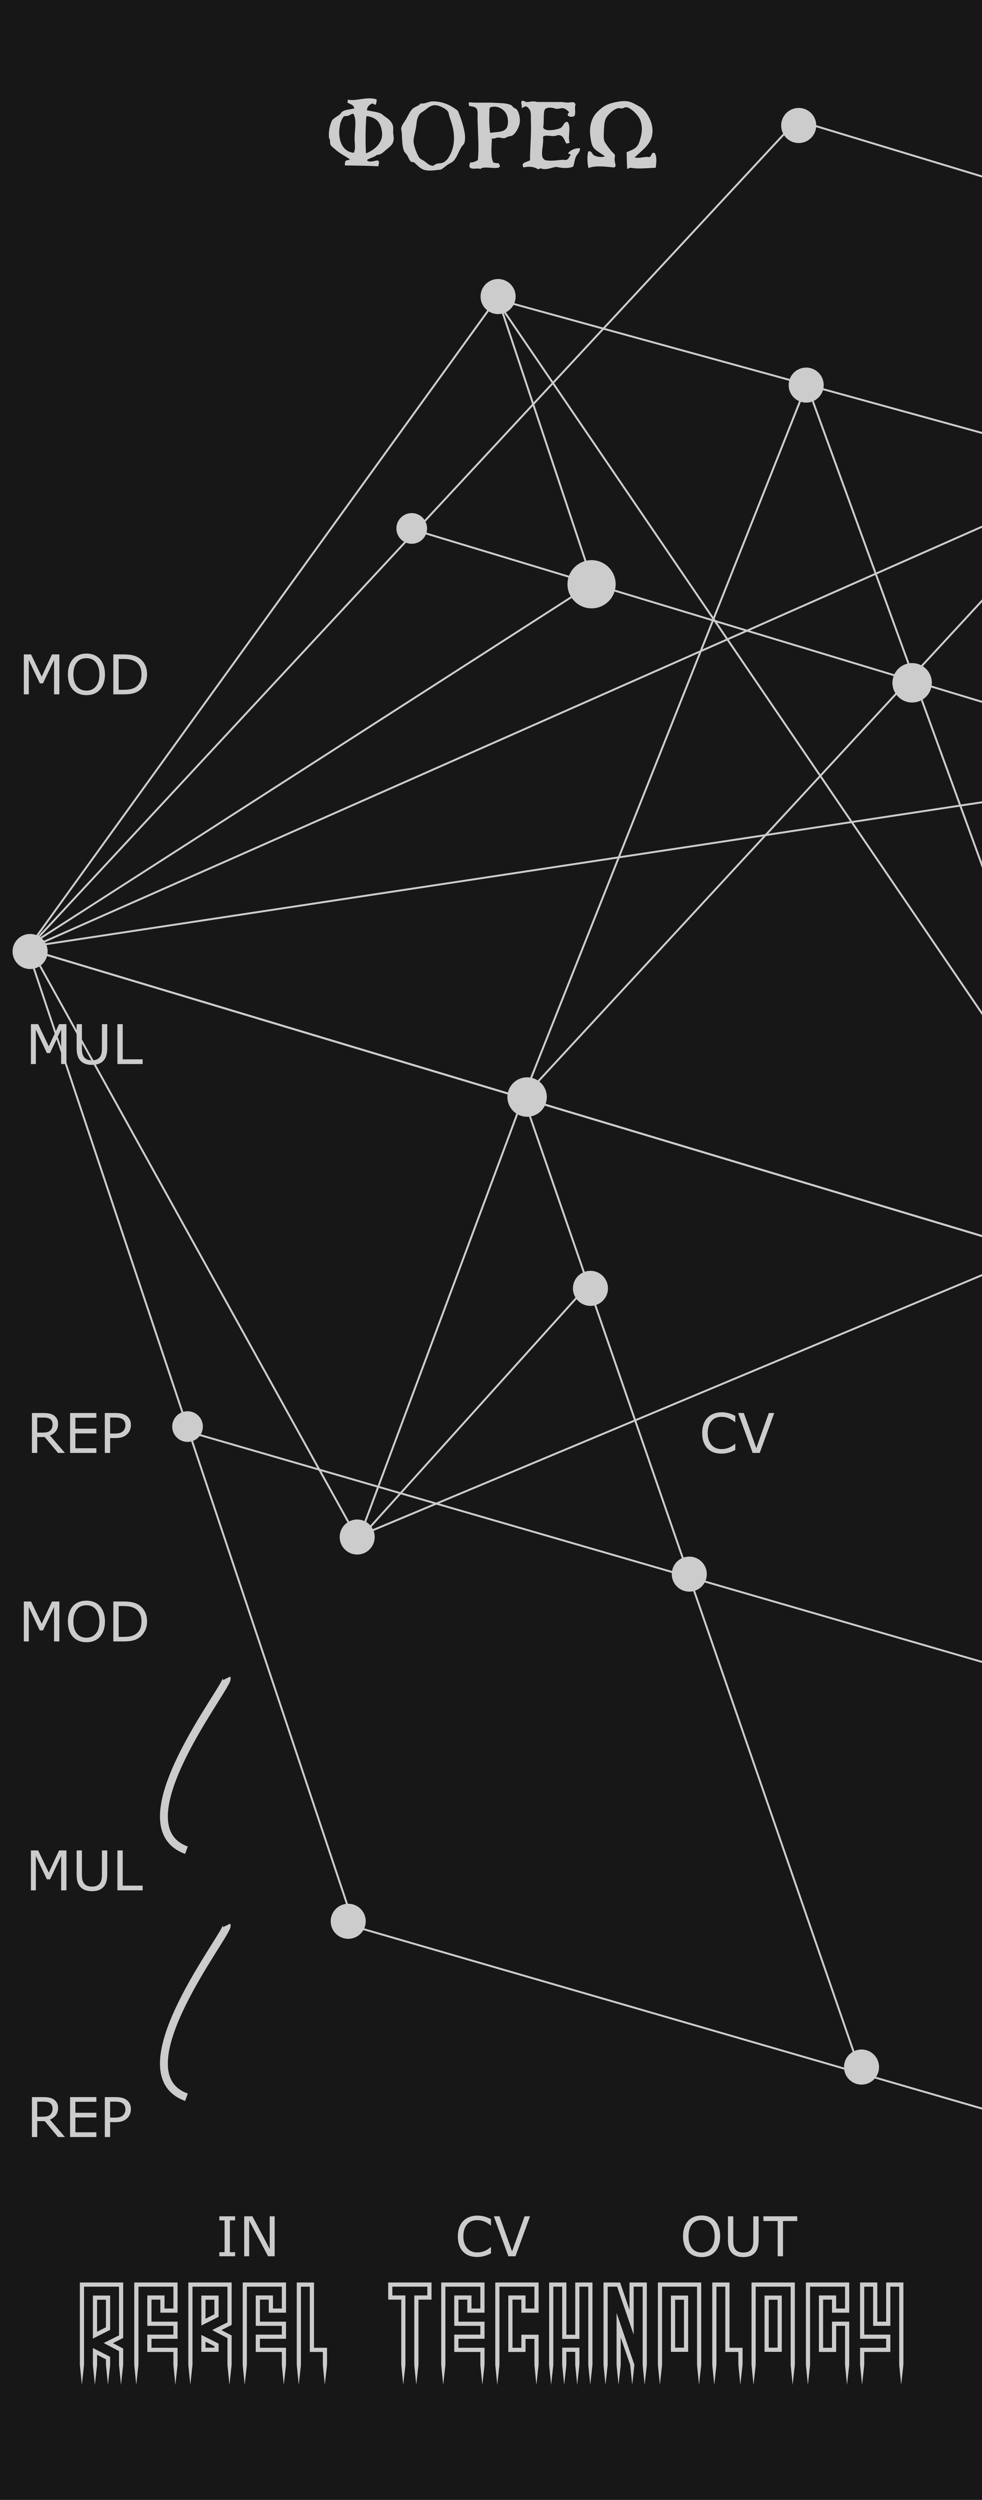 <?xml version="1.0" encoding="UTF-8" standalone="no"?>
<!-- Created with Inkscape (http://www.inkscape.org/) -->

<svg
   width="50.5mm"
   height="128.5mm"
   viewBox="0 0 50.5 128.5"
   version="1.1"
   id="svg2224"
   inkscape:version="1.1.1 (c3084ef, 2021-09-22)"
   sodipodi:docname="Phoreo_drk.svg"
   xmlns:inkscape="http://www.inkscape.org/namespaces/inkscape"
   xmlns:sodipodi="http://sodipodi.sourceforge.net/DTD/sodipodi-0.dtd"
   xmlns="http://www.w3.org/2000/svg"
   xmlns:svg="http://www.w3.org/2000/svg">
  <sodipodi:namedview
     id="namedview2226"
     pagecolor="#ffffff"
     bordercolor="#666666"
     borderopacity="1.0"
     inkscape:pageshadow="2"
     inkscape:pageopacity="0.0"
     inkscape:pagecheckerboard="0"
     inkscape:document-units="mm"
     showgrid="false"
     inkscape:zoom="1.5288197"
     inkscape:cx="140.63137"
     inkscape:cy="255.42581"
     inkscape:window-width="1312"
     inkscape:window-height="1081"
     inkscape:window-x="2678"
     inkscape:window-y="152"
     inkscape:window-maximized="0"
     inkscape:current-layer="layer1"
     showguides="false" />
  <defs
     id="defs2221" />
  <g
     inkscape:label="background"
     inkscape:groupmode="layer"
     id="layer1">
    <g
       id="g8-6"
       style="display:inline;fill:none;stroke:none;stroke-width:0.05">
      <rect
         id="rect10"
         height="128.5"
         width="50.5"
         y="0"
         x="0"
         style="fill:#ffffff;fill-opacity:1;stroke:none" />
      <g
         id="g22"
         transform="translate(12.55,26.15)"
         style="stroke:none">
        <g
           id="g24"
           style="stroke:none">
          <path
             id="path26"
             d="M -4.204,7.581 C -6.835,6.111 -8.612,3.301 -8.612,0.071 c 0,-4.75 3.863,-8.61 8.628,-8.61 4.764,0 8.628,3.86 8.628,8.61 0,3.23 -1.78,6.04 -4.415,7.52"
             style="fill:none;stroke:none;stroke-width:0.212"
             inkscape:connector-curvature="0" />
          <path
             id="path28"
             d="m -2.44,-9.049 0.216,0.81"
             style="fill:none;stroke:none;stroke-width:0.212"
             inkscape:connector-curvature="0" />
          <path
             id="path30"
             d="m -5.113,-8.779 0.808,1.4"
             style="fill:none;stroke:none;stroke-width:0.283"
             inkscape:connector-curvature="0" />
          <path
             id="path32"
             d="m -6.68,-6.599 0.589,0.59"
             style="fill:none;stroke:none;stroke-width:0.212"
             inkscape:connector-curvature="0" />
          <path
             id="path34"
             d="m -8.847,-5.029 1.385,0.8"
             style="fill:none;stroke:none;stroke-width:0.283"
             inkscape:connector-curvature="0" />
          <path
             id="path36"
             d="m -9.127,-2.369 0.804,0.22"
             style="fill:none;stroke:none;stroke-width:0.212"
             inkscape:connector-curvature="0" />
          <path
             id="path38"
             d="m -10.222,0.081 h 1.606"
             style="fill:none;stroke:none;stroke-width:0.283"
             inkscape:connector-curvature="0" />
          <path
             id="path40"
             d="M -9.124,2.521 -8.32,2.301"
             style="fill:none;stroke:none;stroke-width:0.212"
             inkscape:connector-curvature="0" />
          <path
             id="path42"
             d="M -8.849,5.181 -7.457,4.381"
             style="fill:none;stroke:none;stroke-width:0.283"
             inkscape:connector-curvature="0" />
          <path
             id="path44"
             d="m -6.674,6.751 0.588,-0.59"
             style="fill:none;stroke:none;stroke-width:0.212"
             inkscape:connector-curvature="0" />
          <path
             id="path46"
             d="m -5.074,8.871 0.776,-1.34"
             style="fill:none;stroke:none;stroke-width:0.283"
             inkscape:connector-curvature="0" />
          <path
             id="path48"
             d="M 5.114,8.881 4.33,7.521"
             style="fill:none;stroke:none;stroke-width:0.283"
             inkscape:connector-curvature="0" />
          <path
             id="path50"
             d="m 6.705,6.741 -0.589,-0.58"
             style="fill:none;stroke:none;stroke-width:0.212"
             inkscape:connector-curvature="0" />
          <path
             id="path52"
             d="m 8.846,5.161 -1.36,-0.79"
             style="fill:none;stroke:none;stroke-width:0.283"
             inkscape:connector-curvature="0" />
          <path
             id="path54"
             d="M 9.151,2.511 8.347,2.291"
             style="fill:none;stroke:none;stroke-width:0.212"
             inkscape:connector-curvature="0" />
          <path
             id="path56"
             d="M 10.196,0.071 H 8.64"
             style="fill:none;stroke:none;stroke-width:0.283"
             inkscape:connector-curvature="0" />
          <path
             id="path58"
             d="M 9.149,-2.379 8.345,-2.159"
             style="fill:none;stroke:none;stroke-width:0.212"
             inkscape:connector-curvature="0" />
          <path
             id="path60"
             d="M 8.837,-5.019 7.483,-4.239"
             style="fill:none;stroke:none;stroke-width:0.283"
             inkscape:connector-curvature="0" />
          <path
             id="path62"
             d="m 6.699,-6.609 -0.588,0.59"
             style="fill:none;stroke:none;stroke-width:0.212"
             inkscape:connector-curvature="0" />
          <path
             id="path64"
             d="m 5.132,-8.779 -0.809,1.39"
             style="fill:none;stroke:none;stroke-width:0.283"
             inkscape:connector-curvature="0" />
          <path
             id="path66"
             d="m 2.457,-9.049 -0.215,0.8"
             style="fill:none;stroke:none;stroke-width:0.212"
             inkscape:connector-curvature="0" />
          <path
             id="path68"
             d="m 0.008,-10.129 v 1.59"
             style="fill:none;stroke:none;stroke-width:0.283"
             inkscape:connector-curvature="0" />
        </g>
      </g>
      <g
         id="g72"
         transform="translate(37.95,26.15)"
         style="stroke:none">
        <g
           id="g74"
           style="stroke:none">
          <path
             id="path76"
             d="M -4.204,7.581 C -6.835,6.111 -8.612,3.301 -8.612,0.071 c 0,-4.75 3.863,-8.61 8.628,-8.61 4.764,0 8.628,3.86 8.628,8.61 0,3.23 -1.78,6.04 -4.415,7.52"
             style="fill:none;stroke:none;stroke-width:0.212"
             inkscape:connector-curvature="0" />
          <path
             id="path78"
             d="m -2.44,-9.049 0.216,0.81"
             style="fill:none;stroke:none;stroke-width:0.212"
             inkscape:connector-curvature="0" />
          <path
             id="path80"
             d="m -5.113,-8.779 0.808,1.4"
             style="fill:none;stroke:none;stroke-width:0.283"
             inkscape:connector-curvature="0" />
          <path
             id="path82"
             d="m -6.68,-6.599 0.589,0.59"
             style="fill:none;stroke:none;stroke-width:0.212"
             inkscape:connector-curvature="0" />
          <path
             id="path84"
             d="m -8.847,-5.029 1.385,0.8"
             style="fill:none;stroke:none;stroke-width:0.283"
             inkscape:connector-curvature="0" />
          <path
             id="path86"
             d="m -9.127,-2.369 0.804,0.22"
             style="fill:none;stroke:none;stroke-width:0.212"
             inkscape:connector-curvature="0" />
          <path
             id="path88"
             d="m -10.222,0.081 h 1.606"
             style="fill:none;stroke:none;stroke-width:0.283"
             inkscape:connector-curvature="0" />
          <path
             id="path90"
             d="M -9.124,2.521 -8.32,2.301"
             style="fill:none;stroke:none;stroke-width:0.212"
             inkscape:connector-curvature="0" />
          <path
             id="path92"
             d="M -8.849,5.181 -7.457,4.381"
             style="fill:none;stroke:none;stroke-width:0.283"
             inkscape:connector-curvature="0" />
          <path
             id="path94"
             d="m -6.674,6.751 0.588,-0.59"
             style="fill:none;stroke:none;stroke-width:0.212"
             inkscape:connector-curvature="0" />
          <path
             id="path96"
             d="m -5.074,8.871 0.776,-1.34"
             style="fill:none;stroke:none;stroke-width:0.283"
             inkscape:connector-curvature="0" />
          <path
             id="path98"
             d="M 5.114,8.881 4.33,7.521"
             style="fill:none;stroke:none;stroke-width:0.283"
             inkscape:connector-curvature="0" />
          <path
             id="path100"
             d="m 6.705,6.741 -0.589,-0.58"
             style="fill:none;stroke:none;stroke-width:0.212"
             inkscape:connector-curvature="0" />
          <path
             id="path102"
             d="m 8.846,5.161 -1.36,-0.79"
             style="fill:none;stroke:none;stroke-width:0.283"
             inkscape:connector-curvature="0" />
          <path
             id="path104"
             d="M 9.151,2.511 8.347,2.291"
             style="fill:none;stroke:none;stroke-width:0.212"
             inkscape:connector-curvature="0" />
          <path
             id="path106"
             d="M 10.196,0.071 H 8.64"
             style="fill:none;stroke:none;stroke-width:0.283"
             inkscape:connector-curvature="0" />
          <path
             id="path108"
             d="M 9.149,-2.379 8.345,-2.159"
             style="fill:none;stroke:none;stroke-width:0.212"
             inkscape:connector-curvature="0" />
          <path
             id="path110"
             d="M 8.837,-5.019 7.483,-4.239"
             style="fill:none;stroke:none;stroke-width:0.283"
             inkscape:connector-curvature="0" />
          <path
             id="path112"
             d="m 6.699,-6.609 -0.588,0.59"
             style="fill:none;stroke:none;stroke-width:0.212"
             inkscape:connector-curvature="0" />
          <path
             id="path114"
             d="m 5.132,-8.779 -0.809,1.39"
             style="fill:none;stroke:none;stroke-width:0.283"
             inkscape:connector-curvature="0" />
          <path
             id="path116"
             d="m 2.457,-9.049 -0.215,0.8"
             style="fill:none;stroke:none;stroke-width:0.212"
             inkscape:connector-curvature="0" />
          <path
             id="path118"
             d="m 0.008,-10.129 v 1.59"
             style="fill:none;stroke:none;stroke-width:0.283"
             inkscape:connector-curvature="0" />
        </g>
      </g>
      <g
         id="g122"
         transform="translate(12.55,45.2)"
         style="stroke:none">
        <g
           id="g124"
           style="stroke:none">
          <path
             id="path126"
             d="M -4.204,7.581 C -6.835,6.111 -8.612,3.301 -8.612,0.071 c 0,-4.75 3.863,-8.61 8.628,-8.61 4.764,0 8.628,3.86 8.628,8.61 0,3.23 -1.78,6.04 -4.415,7.52"
             style="fill:none;stroke:none;stroke-width:0.212"
             inkscape:connector-curvature="0" />
          <path
             id="path128"
             d="m -2.44,-9.049 0.216,0.81"
             style="fill:none;stroke:none;stroke-width:0.212"
             inkscape:connector-curvature="0" />
          <path
             id="path130"
             d="m -5.113,-8.779 0.808,1.4"
             style="fill:none;stroke:none;stroke-width:0.283"
             inkscape:connector-curvature="0" />
          <path
             id="path132"
             d="m -6.68,-6.599 0.589,0.59"
             style="fill:none;stroke:none;stroke-width:0.212"
             inkscape:connector-curvature="0" />
          <path
             id="path134"
             d="m -8.847,-5.029 1.385,0.8"
             style="fill:none;stroke:none;stroke-width:0.283"
             inkscape:connector-curvature="0" />
          <path
             id="path136"
             d="m -9.127,-2.369 0.804,0.22"
             style="fill:none;stroke:none;stroke-width:0.212"
             inkscape:connector-curvature="0" />
          <path
             id="path138"
             d="m -10.222,0.081 h 1.606"
             style="fill:none;stroke:none;stroke-width:0.283"
             inkscape:connector-curvature="0" />
          <path
             id="path140"
             d="M -9.124,2.521 -8.32,2.301"
             style="fill:none;stroke:none;stroke-width:0.212"
             inkscape:connector-curvature="0" />
          <path
             id="path142"
             d="M -8.849,5.181 -7.457,4.381"
             style="fill:none;stroke:none;stroke-width:0.283"
             inkscape:connector-curvature="0" />
          <path
             id="path144"
             d="m -6.674,6.751 0.588,-0.59"
             style="fill:none;stroke:none;stroke-width:0.212"
             inkscape:connector-curvature="0" />
          <path
             id="path146"
             d="m -5.074,8.871 0.776,-1.34"
             style="fill:none;stroke:none;stroke-width:0.283"
             inkscape:connector-curvature="0" />
          <path
             id="path148"
             d="M 5.114,8.881 4.33,7.521"
             style="fill:none;stroke:none;stroke-width:0.283"
             inkscape:connector-curvature="0" />
          <path
             id="path150"
             d="m 6.705,6.741 -0.589,-0.58"
             style="fill:none;stroke:none;stroke-width:0.212"
             inkscape:connector-curvature="0" />
          <path
             id="path152"
             d="m 8.846,5.161 -1.36,-0.79"
             style="fill:none;stroke:none;stroke-width:0.283"
             inkscape:connector-curvature="0" />
          <path
             id="path154"
             d="M 9.151,2.511 8.347,2.291"
             style="fill:none;stroke:none;stroke-width:0.212"
             inkscape:connector-curvature="0" />
          <path
             id="path156"
             d="M 10.196,0.071 H 8.64"
             style="fill:none;stroke:none;stroke-width:0.283"
             inkscape:connector-curvature="0" />
          <path
             id="path158"
             d="M 9.149,-2.379 8.345,-2.159"
             style="fill:none;stroke:none;stroke-width:0.212"
             inkscape:connector-curvature="0" />
          <path
             id="path160"
             d="M 8.837,-5.019 7.483,-4.239"
             style="fill:none;stroke:none;stroke-width:0.283"
             inkscape:connector-curvature="0" />
          <path
             id="path162"
             d="m 6.699,-6.609 -0.588,0.59"
             style="fill:none;stroke:none;stroke-width:0.212"
             inkscape:connector-curvature="0" />
          <path
             id="path164"
             d="m 5.132,-8.779 -0.809,1.39"
             style="fill:none;stroke:none;stroke-width:0.283"
             inkscape:connector-curvature="0" />
          <path
             id="path166"
             d="m 2.457,-9.049 -0.215,0.8"
             style="fill:none;stroke:none;stroke-width:0.212"
             inkscape:connector-curvature="0" />
          <path
             id="path168"
             d="m 0.008,-10.129 v 1.59"
             style="fill:none;stroke:none;stroke-width:0.283"
             inkscape:connector-curvature="0" />
        </g>
      </g>
      <g
         id="g172"
         transform="translate(37.95,45.2)"
         style="stroke:none">
        <g
           id="g174"
           style="stroke:none">
          <path
             id="path176"
             d="M -4.204,7.581 C -6.835,6.111 -8.612,3.301 -8.612,0.071 c 0,-4.75 3.863,-8.61 8.628,-8.61 4.764,0 8.628,3.86 8.628,8.61 0,3.23 -1.78,6.04 -4.415,7.52"
             style="fill:none;stroke:none;stroke-width:0.212"
             inkscape:connector-curvature="0" />
          <path
             id="path178"
             d="m -2.44,-9.049 0.216,0.81"
             style="fill:none;stroke:none;stroke-width:0.212"
             inkscape:connector-curvature="0" />
          <path
             id="path180"
             d="m -5.113,-8.779 0.808,1.4"
             style="fill:none;stroke:none;stroke-width:0.283"
             inkscape:connector-curvature="0" />
          <path
             id="path182"
             d="m -6.68,-6.599 0.589,0.59"
             style="fill:none;stroke:none;stroke-width:0.212"
             inkscape:connector-curvature="0" />
          <path
             id="path184"
             d="m -8.847,-5.029 1.385,0.8"
             style="fill:none;stroke:none;stroke-width:0.283"
             inkscape:connector-curvature="0" />
          <path
             id="path186"
             d="m -9.127,-2.369 0.804,0.22"
             style="fill:none;stroke:none;stroke-width:0.212"
             inkscape:connector-curvature="0" />
          <path
             id="path188"
             d="m -10.222,0.081 h 1.606"
             style="fill:none;stroke:none;stroke-width:0.283"
             inkscape:connector-curvature="0" />
          <path
             id="path190"
             d="M -9.124,2.521 -8.32,2.301"
             style="fill:none;stroke:none;stroke-width:0.212"
             inkscape:connector-curvature="0" />
          <path
             id="path192"
             d="M -8.849,5.181 -7.457,4.381"
             style="fill:none;stroke:none;stroke-width:0.283"
             inkscape:connector-curvature="0" />
          <path
             id="path194"
             d="m -6.674,6.751 0.588,-0.59"
             style="fill:none;stroke:none;stroke-width:0.212"
             inkscape:connector-curvature="0" />
          <path
             id="path196"
             d="m -5.074,8.871 0.776,-1.34"
             style="fill:none;stroke:none;stroke-width:0.283"
             inkscape:connector-curvature="0" />
          <path
             id="path198"
             d="M 5.114,8.881 4.33,7.521"
             style="fill:none;stroke:none;stroke-width:0.283"
             inkscape:connector-curvature="0" />
          <path
             id="path200"
             d="m 6.705,6.741 -0.589,-0.58"
             style="fill:none;stroke:none;stroke-width:0.212"
             inkscape:connector-curvature="0" />
          <path
             id="path202"
             d="m 8.846,5.161 -1.36,-0.79"
             style="fill:none;stroke:none;stroke-width:0.283"
             inkscape:connector-curvature="0" />
          <path
             id="path204"
             d="M 9.151,2.511 8.347,2.291"
             style="fill:none;stroke:none;stroke-width:0.212"
             inkscape:connector-curvature="0" />
          <path
             id="path206"
             d="M 10.196,0.071 H 8.64"
             style="fill:none;stroke:none;stroke-width:0.283"
             inkscape:connector-curvature="0" />
          <path
             id="path208"
             d="M 9.149,-2.379 8.345,-2.159"
             style="fill:none;stroke:none;stroke-width:0.212"
             inkscape:connector-curvature="0" />
          <path
             id="path210"
             d="M 8.837,-5.019 7.483,-4.239"
             style="fill:none;stroke:none;stroke-width:0.283"
             inkscape:connector-curvature="0" />
          <path
             id="path212"
             d="m 6.699,-6.609 -0.588,0.59"
             style="fill:none;stroke:none;stroke-width:0.212"
             inkscape:connector-curvature="0" />
          <path
             id="path214"
             d="m 5.132,-8.779 -0.809,1.39"
             style="fill:none;stroke:none;stroke-width:0.283"
             inkscape:connector-curvature="0" />
          <path
             id="path216"
             d="m 2.457,-9.049 -0.215,0.8"
             style="fill:none;stroke:none;stroke-width:0.212"
             inkscape:connector-curvature="0" />
          <path
             id="path218"
             d="m 0.008,-10.129 v 1.59"
             style="fill:none;stroke:none;stroke-width:0.283"
             inkscape:connector-curvature="0" />
        </g>
      </g>
      <g
         id="g222"
         transform="translate(12.55,64.25)"
         style="stroke:none">
        <g
           id="g224"
           style="stroke:none">
          <path
             id="path226"
             d="M -4.204,7.581 C -6.835,6.111 -8.612,3.301 -8.612,0.071 c 0,-4.75 3.863,-8.61 8.628,-8.61 4.764,0 8.628,3.86 8.628,8.61 0,3.23 -1.78,6.04 -4.415,7.52"
             style="fill:none;stroke:none;stroke-width:0.212"
             inkscape:connector-curvature="0" />
          <path
             id="path228"
             d="m -2.44,-9.049 0.216,0.81"
             style="fill:none;stroke:none;stroke-width:0.212"
             inkscape:connector-curvature="0" />
          <path
             id="path230"
             d="m -5.113,-8.779 0.808,1.4"
             style="fill:none;stroke:none;stroke-width:0.283"
             inkscape:connector-curvature="0" />
          <path
             id="path232"
             d="m -6.68,-6.599 0.589,0.59"
             style="fill:none;stroke:none;stroke-width:0.212"
             inkscape:connector-curvature="0" />
          <path
             id="path234"
             d="m -8.847,-5.029 1.385,0.8"
             style="fill:none;stroke:none;stroke-width:0.283"
             inkscape:connector-curvature="0" />
          <path
             id="path236"
             d="m -9.127,-2.369 0.804,0.22"
             style="fill:none;stroke:none;stroke-width:0.212"
             inkscape:connector-curvature="0" />
          <path
             id="path238"
             d="m -10.222,0.081 h 1.606"
             style="fill:none;stroke:none;stroke-width:0.283"
             inkscape:connector-curvature="0" />
          <path
             id="path240"
             d="M -9.124,2.521 -8.32,2.301"
             style="fill:none;stroke:none;stroke-width:0.212"
             inkscape:connector-curvature="0" />
          <path
             id="path242"
             d="M -8.849,5.181 -7.457,4.381"
             style="fill:none;stroke:none;stroke-width:0.283"
             inkscape:connector-curvature="0" />
          <path
             id="path244"
             d="m -6.674,6.751 0.588,-0.59"
             style="fill:none;stroke:none;stroke-width:0.212"
             inkscape:connector-curvature="0" />
          <path
             id="path246"
             d="m -5.074,8.871 0.776,-1.34"
             style="fill:none;stroke:none;stroke-width:0.283"
             inkscape:connector-curvature="0" />
          <path
             id="path248"
             d="M 5.114,8.881 4.33,7.521"
             style="fill:none;stroke:none;stroke-width:0.283"
             inkscape:connector-curvature="0" />
          <path
             id="path250"
             d="m 6.705,6.741 -0.589,-0.58"
             style="fill:none;stroke:none;stroke-width:0.212"
             inkscape:connector-curvature="0" />
          <path
             id="path252"
             d="m 8.846,5.161 -1.36,-0.79"
             style="fill:none;stroke:none;stroke-width:0.283"
             inkscape:connector-curvature="0" />
          <path
             id="path254"
             d="M 9.151,2.511 8.347,2.291"
             style="fill:none;stroke:none;stroke-width:0.212"
             inkscape:connector-curvature="0" />
          <path
             id="path256"
             d="M 10.196,0.071 H 8.64"
             style="fill:none;stroke:none;stroke-width:0.283"
             inkscape:connector-curvature="0" />
          <path
             id="path258"
             d="M 9.149,-2.379 8.345,-2.159"
             style="fill:none;stroke:none;stroke-width:0.212"
             inkscape:connector-curvature="0" />
          <path
             id="path260"
             d="M 8.837,-5.019 7.483,-4.239"
             style="fill:none;stroke:none;stroke-width:0.283"
             inkscape:connector-curvature="0" />
          <path
             id="path262"
             d="m 6.699,-6.609 -0.588,0.59"
             style="fill:none;stroke:none;stroke-width:0.212"
             inkscape:connector-curvature="0" />
          <path
             id="path264"
             d="m 5.132,-8.779 -0.809,1.39"
             style="fill:none;stroke:none;stroke-width:0.283"
             inkscape:connector-curvature="0" />
          <path
             id="path266"
             d="m 2.457,-9.049 -0.215,0.8"
             style="fill:none;stroke:none;stroke-width:0.212"
             inkscape:connector-curvature="0" />
          <path
             id="path268"
             d="m 0.008,-10.129 v 1.59"
             style="fill:none;stroke:none;stroke-width:0.283"
             inkscape:connector-curvature="0" />
        </g>
      </g>
      <g
         id="g272"
         transform="translate(37.95,64.25)"
         style="stroke:none">
        <g
           id="g274"
           style="stroke:none">
          <path
             id="path276"
             d="M -4.204,7.581 C -6.835,6.111 -8.612,3.301 -8.612,0.071 c 0,-4.75 3.863,-8.61 8.628,-8.61 4.764,0 8.628,3.86 8.628,8.61 0,3.23 -1.78,6.04 -4.415,7.52"
             style="fill:none;stroke:none;stroke-width:0.212"
             inkscape:connector-curvature="0" />
          <path
             id="path278"
             d="m -2.44,-9.049 0.216,0.81"
             style="fill:none;stroke:none;stroke-width:0.212"
             inkscape:connector-curvature="0" />
          <path
             id="path280"
             d="m -5.113,-8.779 0.808,1.4"
             style="fill:none;stroke:none;stroke-width:0.283"
             inkscape:connector-curvature="0" />
          <path
             id="path282"
             d="m -6.68,-6.599 0.589,0.59"
             style="fill:none;stroke:none;stroke-width:0.212"
             inkscape:connector-curvature="0" />
          <path
             id="path284"
             d="m -8.847,-5.029 1.385,0.8"
             style="fill:none;stroke:none;stroke-width:0.283"
             inkscape:connector-curvature="0" />
          <path
             id="path286"
             d="m -9.127,-2.369 0.804,0.22"
             style="fill:none;stroke:none;stroke-width:0.212"
             inkscape:connector-curvature="0" />
          <path
             id="path288"
             d="m -10.222,0.081 h 1.606"
             style="fill:none;stroke:none;stroke-width:0.283"
             inkscape:connector-curvature="0" />
          <path
             id="path290"
             d="M -9.124,2.521 -8.32,2.301"
             style="fill:none;stroke:none;stroke-width:0.212"
             inkscape:connector-curvature="0" />
          <path
             id="path292"
             d="M -8.849,5.181 -7.457,4.381"
             style="fill:none;stroke:none;stroke-width:0.283"
             inkscape:connector-curvature="0" />
          <path
             id="path294"
             d="m -6.674,6.751 0.588,-0.59"
             style="fill:none;stroke:none;stroke-width:0.212"
             inkscape:connector-curvature="0" />
          <path
             id="path296"
             d="m -5.074,8.871 0.776,-1.34"
             style="fill:none;stroke:none;stroke-width:0.283"
             inkscape:connector-curvature="0" />
          <path
             id="path298"
             d="M 5.114,8.881 4.33,7.521"
             style="fill:none;stroke:none;stroke-width:0.283"
             inkscape:connector-curvature="0" />
          <path
             id="path300"
             d="m 6.705,6.741 -0.589,-0.58"
             style="fill:none;stroke:none;stroke-width:0.212"
             inkscape:connector-curvature="0" />
          <path
             id="path302"
             d="m 8.846,5.161 -1.36,-0.79"
             style="fill:none;stroke:none;stroke-width:0.283"
             inkscape:connector-curvature="0" />
          <path
             id="path304"
             d="M 9.151,2.511 8.347,2.291"
             style="fill:none;stroke:none;stroke-width:0.212"
             inkscape:connector-curvature="0" />
          <path
             id="path306"
             d="M 10.196,0.071 H 8.64"
             style="fill:none;stroke:none;stroke-width:0.283"
             inkscape:connector-curvature="0" />
          <path
             id="path308"
             d="M 9.149,-2.379 8.345,-2.159"
             style="fill:none;stroke:none;stroke-width:0.212"
             inkscape:connector-curvature="0" />
          <path
             id="path310"
             d="M 8.837,-5.019 7.483,-4.239"
             style="fill:none;stroke:none;stroke-width:0.283"
             inkscape:connector-curvature="0" />
          <path
             id="path312"
             d="m 6.699,-6.609 -0.588,0.59"
             style="fill:none;stroke:none;stroke-width:0.212"
             inkscape:connector-curvature="0" />
          <path
             id="path314"
             d="m 5.132,-8.779 -0.809,1.39"
             style="fill:none;stroke:none;stroke-width:0.283"
             inkscape:connector-curvature="0" />
          <path
             id="path316"
             d="m 2.457,-9.049 -0.215,0.8"
             style="fill:none;stroke:none;stroke-width:0.212"
             inkscape:connector-curvature="0" />
          <path
             id="path318"
             d="m 0.008,-10.129 v 1.59"
             style="fill:none;stroke:none;stroke-width:0.283"
             inkscape:connector-curvature="0" />
        </g>
      </g>
    </g>
    <rect
       x="0"
       y="0"
       width="50.5"
       height="128.488"
       id="rect2081-3"
       style="display:inline;fill:#171717;fill-opacity:1;stroke:none;stroke-width:0.079" />
    <line
       style="fill:none;stroke:#000000;stroke-width:0.141"
       id="line677"
       y2="64.317"
       x2="53.418"
       y1="24.019"
       x1="57.133" />
    <g
       id="g1242"
       style="fill:none;stroke:#cccccc;stroke-width:0.1;stroke-miterlimit:4;stroke-dasharray:none;stroke-opacity:1">
      <polygon
         style="fill:none;stroke:#cccccc;stroke-width:0.284;stroke-miterlimit:4;stroke-dasharray:none;stroke-opacity:1"
         id="polygon659"
         points="197.469,519.204 346.655,562.461 297.37,421.221 149.812,376.884 "
         transform="matrix(0.353,0,0,0.353,-51.474,-84.261)" />
      <line
         style="fill:none;stroke:#cccccc;stroke-width:0.1;stroke-miterlimit:4;stroke-dasharray:none;stroke-opacity:1"
         id="line661"
         y2="106.834"
         x2="44.375"
         y1="56.402"
         x1="26.915" />
      <line
         style="fill:none;stroke:#cccccc;stroke-width:0.1;stroke-miterlimit:4;stroke-dasharray:none;stroke-opacity:1"
         id="line663"
         y2="88.768"
         x2="62.053"
         y1="73.51"
         x1="9.431" />
      <polygon
         style="fill:none;stroke:#cccccc;stroke-width:0.284;stroke-miterlimit:4;stroke-dasharray:none;stroke-opacity:1"
         id="polygon665"
         points="218.136,282.261 307.901,306.977 149.812,376.884 "
         transform="matrix(0.353,0,0,0.353,-51.474,-84.261)" />
      <polygon
         style="fill:none;stroke:#cccccc;stroke-width:0.284;stroke-miterlimit:4;stroke-dasharray:none;stroke-opacity:1"
         id="polygon667"
         points="261.897,256.217 149.812,376.884 297.37,421.221 408.586,300.664 "
         transform="matrix(0.353,0,0,0.353,-51.474,-84.261)" />
      <line
         style="fill:none;stroke:#cccccc;stroke-width:0.1;stroke-miterlimit:4;stroke-dasharray:none;stroke-opacity:1"
         id="line669"
         y2="29.978"
         x2="30.492"
         y1="48.678"
         x1="1.37" />
      <line
         style="fill:none;stroke:#cccccc;stroke-width:0.1;stroke-miterlimit:4;stroke-dasharray:none;stroke-opacity:1"
         id="line671"
         y2="29.978"
         x2="30.492"
         y1="15.001"
         x1="25.492" />
      <line
         style="fill:none;stroke:#cccccc;stroke-width:0.1;stroke-miterlimit:4;stroke-dasharray:none;stroke-opacity:1"
         id="line673"
         y2="60.954"
         x2="56.537"
         y1="14.936"
         x1="25.2" />
      <line
         style="fill:none;stroke:#cccccc;stroke-width:0.1;stroke-miterlimit:4;stroke-dasharray:none;stroke-opacity:1"
         id="line675"
         y2="61.05"
         x2="56.549"
         y1="19.759"
         x1="41.486" />
      <line
         style="fill:none;stroke:#cccccc;stroke-width:0.1;stroke-miterlimit:4;stroke-dasharray:none;stroke-opacity:1"
         id="line679"
         y2="79.24"
         x2="17.758"
         y1="64.317"
         x1="53.418" />
      <line
         style="fill:none;stroke:#cccccc;stroke-width:0.1;stroke-miterlimit:4;stroke-dasharray:none;stroke-opacity:1"
         id="line681"
         y2="49.043"
         x2="1.724"
         y1="79.156"
         x1="18.429" />
      <line
         style="fill:none;stroke:#cccccc;stroke-width:0.1;stroke-miterlimit:4;stroke-dasharray:none;stroke-opacity:1"
         id="line683"
         y2="56.402"
         x2="26.915"
         y1="79.156"
         x1="18.429" />
      <line
         style="fill:none;stroke:#cccccc;stroke-width:0.1;stroke-miterlimit:4;stroke-dasharray:none;stroke-opacity:1"
         id="line685"
         y2="65.864"
         x2="30.404"
         y1="79.156"
         x1="18.429" />
      <line
         style="fill:none;stroke:#cccccc;stroke-width:0.1;stroke-miterlimit:4;stroke-dasharray:none;stroke-opacity:1"
         id="line687"
         y2="19.759"
         x2="41.486"
         y1="56.402"
         x1="26.915" />
      <line
         style="fill:none;stroke:#cccccc;stroke-width:0.1;stroke-miterlimit:4;stroke-dasharray:none;stroke-opacity:1"
         id="line689"
         y2="13.465"
         x2="66.589"
         y1="56.402"
         x1="26.915" />
      <line
         style="fill:none;stroke:#cccccc;stroke-width:0.1;stroke-miterlimit:4;stroke-dasharray:none;stroke-opacity:1"
         id="line691"
         y2="27.09"
         x2="20.824"
         y1="42.873"
         x1="72.963" />
      <line
         style="fill:none;stroke:#cccccc;stroke-width:0.1;stroke-miterlimit:4;stroke-dasharray:none;stroke-opacity:1"
         id="line693"
         y2="48.678"
         x2="1.37"
         y1="39.343"
         x1="62.988" />
    </g>
    <line
       style="fill:none;stroke:#000000;stroke-width:0.141"
       id="line695"
       y2="23.882"
       x2="57.664"
       y1="39.343"
       x1="62.988" />
    <circle
       id="circle697"
       r="0.902"
       cy="6.45"
       cx="41.074"
       style="stroke-width:0.353;fill:#cccccc;fill-opacity:1" />
    <circle
       id="circle699"
       r="0.902"
       cy="15.242"
       cx="25.615"
       style="stroke-width:0.353;fill:#cccccc;fill-opacity:1" />
    <circle
       id="circle701"
       r="0.789"
       cy="27.16"
       cx="21.174"
       style="stroke-width:0.353;fill:#cccccc;fill-opacity:1" />
    <circle
       id="circle703"
       r="1.239"
       cy="30.029"
       cx="30.422"
       style="stroke-width:0.353;fill:#cccccc;fill-opacity:1" />
    <circle
       id="circle705"
       r="0.901"
       cy="19.793"
       cx="41.458"
       style="stroke-width:0.353;fill:#cccccc;fill-opacity:1" />
    <circle
       id="circle707"
       r="1.014"
       cy="35.094"
       cx="46.907"
       style="stroke-width:0.353;fill:#cccccc;fill-opacity:1" />
    <circle
       id="circle709"
       r="0.901"
       cy="23.823"
       cx="57.154"
       style="stroke-width:0.353" />
    <circle
       id="circle711"
       r="0.789"
       cy="13.984"
       cx="66.269"
       style="stroke-width:0.353" />
    <circle
       id="circle713"
       r="0.676"
       cy="21.741"
       cx="92.661"
       style="stroke-width:0.353" />
    <circle
       id="circle715"
       r="0.902"
       cy="43.056"
       cx="73.022"
       style="stroke-width:0.353" />
    <path
       inkscape:connector-curvature="0"
       id="path717"
       d="m 57.251,60.83 c 0.039,0.308 -0.181,0.589 -0.489,0.628 -0.309,0.038 -0.589,-0.18 -0.628,-0.489 -0.038,-0.309 0.18,-0.59 0.49,-0.629 0.309,-0.038 0.59,0.181 0.627,0.49 z"
       style="stroke-width:0.353" />
    <circle
       id="circle719"
       r="1.014"
       cy="64.25"
       cx="53.476"
       style="stroke-width:0.353" />
    <circle
       id="circle721"
       r="1.014"
       cy="56.384"
       cx="27.107"
       style="stroke-width:0.353;fill:#cccccc;fill-opacity:1" />
    <circle
       id="circle723"
       r="0.902"
       cy="48.904"
       cx="1.548"
       style="stroke-width:0.353;fill:#cccccc;fill-opacity:1" />
    <circle
       id="circle725"
       r="0.901"
       cy="78.998"
       cx="18.369"
       style="stroke-width:0.353;fill:#cccccc;fill-opacity:1" />
    <path
       inkscape:connector-curvature="0"
       id="path727"
       d="m 10.427,73.223 c 0.054,0.432 -0.253,0.827 -0.685,0.881 -0.432,0.053 -0.826,-0.254 -0.88,-0.686 -0.053,-0.432 0.254,-0.825 0.686,-0.879 0.432,-0.053 0.825,0.253 0.879,0.684 z"
       style="stroke-width:0.353;fill:#cccccc;fill-opacity:1" />
    <circle
       id="circle729"
       r="0.901"
       cy="88.783"
       cx="61.707"
       style="stroke-width:0.353" />
    <path
       inkscape:connector-curvature="0"
       id="path731"
       d="m 18.802,98.636 c 0.061,0.495 -0.289,0.945 -0.784,1.007 -0.493,0.061 -0.944,-0.289 -1.005,-0.784 -0.061,-0.494 0.29,-0.945 0.784,-1.006 0.494,-0.06 0.944,0.291 1.005,0.784 z"
       style="stroke-width:0.353;fill:#cccccc;fill-opacity:1" />
    <path
       inkscape:connector-curvature="0"
       id="path733"
       d="m 45.199,106.13 c 0.061,0.495 -0.29,0.945 -0.784,1.006 -0.494,0.061 -0.944,-0.289 -1.005,-0.785 -0.061,-0.493 0.29,-0.945 0.783,-1.006 0.495,-0.061 0.945,0.291 1.006,0.784 z"
       style="stroke-width:0.353;fill:#cccccc;fill-opacity:1" />
    <path
       inkscape:connector-curvature="0"
       id="path735"
       d="m 71.555,113.89 c 0.061,0.494 -0.29,0.944 -0.783,1.005 -0.495,0.062 -0.946,-0.289 -1.007,-0.783 -0.062,-0.495 0.29,-0.945 0.784,-1.007 0.492,-0.061 0.943,0.29 1.005,0.784 z"
       style="stroke-width:0.353" />
    <path
       inkscape:connector-curvature="0"
       id="path737"
       d="m 36.342,80.795 c 0.061,0.493 -0.29,0.943 -0.783,1.004 -0.494,0.061 -0.944,-0.289 -1.006,-0.782 -0.061,-0.495 0.29,-0.945 0.783,-1.006 0.494,-0.061 0.944,0.29 1.006,0.784 z"
       style="stroke-width:0.353;fill:#cccccc;fill-opacity:1" />
    <path
       inkscape:connector-curvature="0"
       id="path739"
       d="m 63.673,39.347 c 0.061,0.494 -0.29,0.944 -0.783,1.005 -0.494,0.061 -0.945,-0.289 -1.006,-0.783 -0.062,-0.495 0.29,-0.945 0.784,-1.006 0.493,-0.061 0.944,0.29 1.005,0.784 z"
       style="stroke-width:0.353" />
    <circle
       id="circle741"
       r="0.901"
       cy="66.218"
       cx="30.364"
       style="stroke-width:0.353;fill:#cccccc;fill-opacity:1" />
    <rect
       style="display:inline;fill:#ffffff;stroke-width:0.282"
       id="rect765"
       height="128.5"
       width="42.747"
       y="0.554"
       x="50.552" />
    <g
       aria-label="MOD"
       id="text769"
       style="font-size:2.822px;line-height:0%;font-family:ArialMT;display:inline;stroke-width:0.282;fill:#cccccc;fill-opacity:1">
      <path
         d="M 3.053,35.687 H 2.78 V 33.919 L 2.21,35.122 H 2.047 l -0.566,-1.203 v 1.768 H 1.226 v -2.052 h 0.372 l 0.547,1.142 0.529,-1.142 h 0.379 z"
         style="font-size:2.822px;line-height:0%;font-family:ArialMT;display:inline;stroke-width:0.282;fill:#cccccc;fill-opacity:1"
         id="path1151" />
      <path
         d="m 5.137,33.871 q 0.125,0.138 0.192,0.338 0.068,0.2 0.068,0.453 0,0.254 -0.069,0.455 -0.068,0.2 -0.19,0.333 -0.127,0.139 -0.3,0.209 -0.172,0.07 -0.394,0.07 -0.216,0 -0.394,-0.072 -0.176,-0.072 -0.3,-0.208 -0.124,-0.136 -0.192,-0.335 -0.066,-0.198 -0.066,-0.453 0,-0.251 0.066,-0.449 0.066,-0.2 0.193,-0.342 0.121,-0.135 0.3,-0.207 0.18,-0.072 0.393,-0.072 0.22,0 0.395,0.073 0.176,0.072 0.299,0.205 z m -0.025,0.791 q 0,-0.4 -0.179,-0.616 -0.179,-0.218 -0.489,-0.218 -0.313,0 -0.492,0.218 -0.178,0.216 -0.178,0.616 0,0.404 0.182,0.619 0.182,0.214 0.488,0.214 0.306,0 0.486,-0.214 0.182,-0.215 0.182,-0.619 z"
         style="font-size:2.822px;line-height:0%;font-family:ArialMT;display:inline;stroke-width:0.282;fill:#cccccc;fill-opacity:1"
         id="path1153" />
      <path
         d="m 7.562,34.663 q 0,0.28 -0.123,0.507 -0.121,0.227 -0.324,0.353 -0.141,0.087 -0.314,0.125 -0.172,0.039 -0.455,0.039 H 5.828 v -2.052 h 0.513 q 0.3,0 0.477,0.044 0.178,0.043 0.3,0.118 0.209,0.131 0.327,0.349 0.117,0.218 0.117,0.517 z m -0.285,-0.004 q 0,-0.241 -0.084,-0.406 -0.084,-0.165 -0.251,-0.26 -0.121,-0.069 -0.258,-0.095 -0.136,-0.028 -0.327,-0.028 H 6.101 v 1.583 h 0.256 q 0.197,0 0.343,-0.029 0.147,-0.029 0.27,-0.107 0.153,-0.098 0.229,-0.258 0.077,-0.16 0.077,-0.4 z"
         style="font-size:2.822px;line-height:0%;font-family:ArialMT;display:inline;stroke-width:0.282;fill:#cccccc;fill-opacity:1"
         id="path1155" />
    </g>
    <g
       aria-label="MUL"
       id="text771"
       style="font-size:2.822px;line-height:0%;font-family:ArialMT;display:inline;stroke-width:0.282;fill:#cccccc;fill-opacity:1">
      <path
         d="M 3.417,54.689 H 3.144 V 52.921 L 2.574,54.124 H 2.411 l -0.566,-1.203 v 1.768 H 1.59 v -2.052 h 0.372 l 0.547,1.142 0.529,-1.142 h 0.379 z"
         style="font-size:2.822px;line-height:0%;font-family:ArialMT;display:inline;stroke-width:0.282;fill:#cccccc;fill-opacity:1"
         id="path1165" />
      <path
         d="m 5.516,53.865 q 0,0.223 -0.05,0.39 -0.048,0.165 -0.16,0.276 -0.106,0.105 -0.248,0.153 -0.142,0.048 -0.331,0.048 -0.193,0 -0.336,-0.051 Q 4.248,54.63 4.15,54.531 4.038,54.418 3.989,54.258 3.941,54.098 3.941,53.865 V 52.638 H 4.213 v 1.241 q 0,0.167 0.022,0.263 0.023,0.096 0.077,0.175 0.061,0.09 0.164,0.135 0.105,0.045 0.251,0.045 0.147,0 0.251,-0.044 0.103,-0.045 0.165,-0.136 0.054,-0.079 0.076,-0.179 0.023,-0.102 0.023,-0.252 V 52.638 H 5.516 Z"
         style="font-size:2.822px;line-height:0%;font-family:ArialMT;display:inline;stroke-width:0.282;fill:#cccccc;fill-opacity:1"
         id="path1167" />
      <path
         d="M 7.336,54.689 H 6.038 v -2.052 h 0.273 v 1.809 h 1.025 z"
         style="font-size:2.822px;line-height:0%;font-family:ArialMT;display:inline;stroke-width:0.282;fill:#cccccc;fill-opacity:1"
         id="path1169" />
    </g>
    <g
       aria-label="REP"
       id="text773"
       style="font-size:2.822px;line-height:0%;font-family:ArialMT;display:inline;stroke-width:0.282;fill:#cccccc;fill-opacity:1">
      <path
         d="M 3.34,74.677 H 2.986 L 2.3,73.861 H 1.915 v 0.816 H 1.642 v -2.052 h 0.575 q 0.186,0 0.31,0.025 0.124,0.023 0.223,0.085 0.112,0.07 0.174,0.178 0.063,0.106 0.063,0.27 0,0.222 -0.112,0.372 -0.112,0.149 -0.307,0.225 z M 2.702,73.202 q 0,-0.088 -0.032,-0.156 -0.03,-0.069 -0.102,-0.116 -0.059,-0.04 -0.141,-0.055 -0.081,-0.017 -0.192,-0.017 H 1.915 v 0.774 h 0.276 q 0.13,0 0.226,-0.022 0.096,-0.023 0.164,-0.085 0.062,-0.058 0.091,-0.132 0.03,-0.076 0.03,-0.192 z"
         style="font-size:2.822px;line-height:0%;font-family:ArialMT;display:inline;stroke-width:0.282;fill:#cccccc;fill-opacity:1"
         id="path1158" />
      <path
         d="m 4.956,74.677 h -1.352 v -2.052 h 1.352 v 0.243 H 3.877 v 0.562 h 1.079 v 0.243 H 3.877 v 0.762 h 1.079 z"
         style="font-size:2.822px;line-height:0%;font-family:ArialMT;display:inline;stroke-width:0.282;fill:#cccccc;fill-opacity:1"
         id="path1160" />
      <path
         d="m 6.732,73.245 q 0,0.136 -0.048,0.254 -0.047,0.116 -0.132,0.201 -0.106,0.106 -0.251,0.16 -0.145,0.052 -0.365,0.052 H 5.663 v 0.765 H 5.39 v -2.052 h 0.557 q 0.185,0 0.313,0.032 0.128,0.03 0.227,0.096 0.117,0.079 0.18,0.196 0.065,0.117 0.065,0.296 z m -0.284,0.007 q 0,-0.106 -0.037,-0.185 -0.037,-0.079 -0.113,-0.128 -0.066,-0.043 -0.152,-0.061 -0.084,-0.019 -0.214,-0.019 H 5.663 v 0.82 h 0.23 q 0.165,0 0.269,-0.029 0.103,-0.03 0.168,-0.095 0.065,-0.066 0.091,-0.139 0.028,-0.073 0.028,-0.164 z"
         style="font-size:2.822px;line-height:0%;font-family:ArialMT;display:inline;stroke-width:0.282;fill:#cccccc;fill-opacity:1"
         id="path1162" />
    </g>
    <g
       transform="matrix(0.353,0,0,0.353,-51.474,-84.261)"
       id="g775"
       style="display:inline;fill:#cccccc;fill-opacity:1">
      <g
         aria-label="IN"
         transform="translate(177.238,567.213)"
         id="text777"
         style="font-size:8px;line-height:0%;font-family:ArialMT;fill:#cccccc;fill-opacity:1">
        <path
           d="M 2.832,0 H 0.535 V -0.594 H 1.297 V -5.223 H 0.535 v -0.594 H 2.832 v 0.594 H 2.07 V -0.594 h 0.762 z"
           style="font-size:8px;line-height:0%;font-family:ArialMT;fill:#cccccc;fill-opacity:1"
           id="path1198" />
        <path
           d="M 8.594,0 H 7.637 L 4.879,-5.203 V 0 H 4.156 v -5.816 h 1.199 l 2.516,4.75 v -4.75 H 8.594 Z"
           style="font-size:8px;line-height:0%;font-family:ArialMT;fill:#cccccc;fill-opacity:1"
           id="path1200" />
      </g>
      <g
         aria-label="CV"
         transform="translate(212.07,567.213)"
         id="text779"
         style="font-size:8px;line-height:0%;font-family:ArialMT;fill:#cccccc;fill-opacity:1">
        <path
           d="m 5.273,-0.422 q -0.215,0.094 -0.391,0.176 -0.172,0.082 -0.453,0.172 Q 4.191,0 3.91,0.051 3.633,0.105 3.297,0.105 q -0.633,0 -1.152,-0.176 Q 1.629,-0.25 1.246,-0.629 0.871,-1 0.66,-1.57 q -0.211,-0.574 -0.211,-1.332 0,-0.719 0.203,-1.285 0.203,-0.566 0.586,-0.957 0.371,-0.379 0.895,-0.578 0.527,-0.199 1.168,-0.199 0.469,0 0.934,0.113 0.469,0.113 1.039,0.398 v 0.918 H 5.215 Q 4.734,-4.895 4.262,-5.078 3.789,-5.262 3.25,-5.262 q -0.441,0 -0.797,0.145 -0.352,0.141 -0.629,0.441 -0.27,0.293 -0.422,0.742 -0.148,0.445 -0.148,1.031 0,0.613 0.164,1.055 0.168,0.441 0.43,0.719 0.273,0.289 0.637,0.43 Q 2.852,-0.562 3.258,-0.562 q 0.559,0 1.047,-0.191 Q 4.793,-0.945 5.219,-1.328 h 0.055 z"
           style="font-size:8px;line-height:0%;font-family:ArialMT;fill:#cccccc;fill-opacity:1"
           id="path1203" />
        <path
           d="M 10.961,-5.816 8.844,0 H 7.812 L 5.695,-5.816 h 0.828 l 1.824,5.117 1.824,-5.117 z"
           style="font-size:8px;line-height:0%;font-family:ArialMT;fill:#cccccc;fill-opacity:1"
           id="path1205" />
      </g>
      <g
         aria-label="OUT"
         transform="translate(244.877,567.213)"
         id="text781"
         style="font-size:8px;line-height:0%;font-family:ArialMT;fill:#cccccc;fill-opacity:1">
        <path
           d="m 5.117,-5.148 q 0.355,0.391 0.543,0.957 0.191,0.566 0.191,1.285 0,0.719 -0.195,1.289 -0.191,0.566 -0.539,0.945 -0.359,0.395 -0.852,0.594 -0.488,0.199 -1.117,0.199 -0.613,0 -1.117,-0.203 -0.5,-0.203 -0.852,-0.59 -0.352,-0.387 -0.543,-0.949 -0.188,-0.563 -0.188,-1.285 0,-0.711 0.188,-1.273 0.188,-0.566 0.547,-0.969 Q 1.527,-5.531 2.035,-5.734 2.547,-5.938 3.148,-5.938 q 0.625,0 1.121,0.207 0.5,0.203 0.848,0.582 z M 5.047,-2.906 q 0,-1.133 -0.508,-1.746 -0.508,-0.617 -1.387,-0.617 -0.887,0 -1.395,0.617 -0.504,0.613 -0.504,1.746 0,1.145 0.516,1.754 0.516,0.605 1.383,0.605 0.867,0 1.379,-0.605 0.516,-0.609 0.516,-1.754 z"
           style="font-size:8px;line-height:0%;font-family:ArialMT;fill:#cccccc;fill-opacity:1"
           id="path1208" />
        <path
           d="m 11.457,-2.336 q 0,0.633 -0.141,1.105 -0.137,0.469 -0.453,0.781 -0.301,0.297 -0.703,0.434 -0.402,0.137 -0.937,0.137 -0.547,0 -0.953,-0.145 Q 7.863,-0.168 7.586,-0.449 7.27,-0.77 7.129,-1.223 6.992,-1.676 6.992,-2.336 V -5.816 H 7.766 v 3.52 q 0,0.473 0.062,0.746 0.066,0.273 0.219,0.496 0.172,0.254 0.465,0.383 0.297,0.129 0.711,0.129 0.418,0 0.711,-0.125 0.293,-0.129 0.469,-0.387 0.152,-0.223 0.215,-0.508 0.066,-0.289 0.066,-0.715 v -3.539 h 0.773 z"
           style="font-size:8px;line-height:0%;font-family:ArialMT;fill:#cccccc;fill-opacity:1"
           id="path1210" />
        <path
           d="M 17.086,-5.129 H 15.008 V 0 H 14.234 V -5.129 H 12.156 v -0.688 h 4.93 z"
           style="font-size:8px;line-height:0%;font-family:ArialMT;fill:#cccccc;fill-opacity:1"
           id="path1212" />
      </g>
    </g>
    <g
       transform="matrix(0.353,0,0,0.353,-51.176,-84.964)"
       style="display:inline;fill:#cccccc;fill-opacity:1;stroke:none"
       id="g783">
      <path
         inkscape:connector-curvature="0"
         style="clip-rule:evenodd;fill:#cccccc;fill-opacity:1;fill-rule:evenodd;stroke:none"
         id="path785"
         d="m 199.834,255.156 c 0.033,0.333 -0.04,0.56 -0.129,0.77 -0.271,0.059 -0.259,-0.168 -0.47,-0.17 -0.449,0.15 -0.754,0.442 -0.813,0.983 0.741,0.191 1.521,0.221 2.095,0.514 0.155,0.079 0.37,0.303 0.556,0.427 0.495,0.332 0.993,0.694 1.154,1.368 0.084,0.35 -0.02,0.744 0.042,1.155 0.064,0.417 0.133,0.83 -0.085,1.325 -0.161,0.365 -0.641,0.693 -1.069,1.069 -0.276,0.243 -0.681,0.666 -1.24,0.642 -0.368,0.373 -1.05,0.432 -1.454,0.77 0.378,0.44 1.08,0.046 1.625,0.042 0.257,0.191 0.094,0.527 0.043,0.856 -1.687,-0.098 -3.302,-0.103 -4.875,-0.128 -0.012,-0.255 0.018,-0.467 0.085,-0.642 0.168,-0.131 0.453,-0.146 0.684,-0.214 -0.675,-0.489 -1.478,-0.857 -2.138,-1.453 -0.246,-0.222 -0.626,-0.483 -0.727,-0.727 -0.119,-0.292 0.022,-0.65 -0.214,-0.941 -0.092,-1.09 0.134,-1.862 0.428,-2.566 0.299,-0.364 0.717,-0.561 1.112,-0.855 0.146,-0.109 0.228,-0.318 0.385,-0.428 0.46,-0.322 1.097,-0.309 1.752,-0.47 -0.05,-0.562 -0.614,-0.611 -0.983,-0.854 -0.014,-0.171 0.076,-0.238 0.042,-0.428 1.312,0.262 2.719,-0.5 4.194,-0.045 z m -4.147,2.394 c -0.233,0.069 -0.479,0.021 -0.599,0.085 -0.19,0.104 -0.488,0.802 -0.556,1.112 -0.464,2.122 0.235,4.026 1.967,4.19 0.344,-0.581 0.109,-1.434 0.128,-2.223 0.029,-1.203 0.347,-2.556 -0.171,-3.463 -0.329,-0.004 -0.481,0.214 -0.769,0.299 z m 2.65,0.171 c -0.125,1.711 -0.143,3.694 -0.042,5.302 1.122,-0.444 2.6,-1.48 2.309,-3.25 -0.223,-1.358 -0.827,-1.939 -2.138,-2.18 -0.062,0.024 -0.105,0.067 -0.129,0.128 z" />
      <path
         inkscape:connector-curvature="0"
         style="clip-rule:evenodd;fill:#cccccc;fill-opacity:1;fill-rule:evenodd;stroke:none"
         id="path787"
         d="m 228.825,255.925 c -0.212,0.421 0.095,1.163 -0.171,1.668 -0.306,0.135 -0.739,0.167 -0.941,-0.086 -0.121,-0.186 0.087,-0.354 0.171,-0.471 -0.177,-0.215 -0.551,-0.585 -0.983,-0.598 -0.337,-0.01 -0.683,0.202 -1.111,0.042 -0.383,-0.141 -1.271,-0.248 -1.497,0.257 -0.149,0.603 -0.084,1.239 -0.128,2.052 -0.008,0.153 -0.072,0.369 -0.042,0.471 0.19,0.663 1.985,0.331 2.479,0.085 0.508,-0.251 0.51,-1.017 1.069,-0.898 0.567,0.785 -0.031,2.063 0.299,3.036 -0.174,0.026 -0.268,0.131 -0.513,0.086 -0.28,-0.463 -0.348,-1.078 -0.984,-1.197 -0.251,-0.047 -0.466,0.103 -0.77,0.128 -0.574,0.047 -1.297,-0.237 -1.625,0.128 0.136,0.935 -0.282,2.107 -0.085,2.908 0.05,0.208 0.23,0.343 0.384,0.47 0.792,0.17 1.65,0.026 2.48,-0.043 0.258,-0.021 0.482,0.052 0.641,0 0.331,-0.107 0.404,-0.469 0.599,-0.684 0.046,-0.26 -0.361,-0.067 -0.342,-0.299 0.313,-0.437 1.131,-0.795 1.71,-0.685 0.071,0.495 -0.419,0.81 -0.599,1.241 -0.184,0.441 -0.215,0.916 -0.385,1.411 -0.712,0.309 -1.672,0.222 -2.48,0.042 -0.685,0.094 -1.531,0.535 -2.223,0.214 -0.188,-10e-4 -0.253,0.118 -0.428,0.128 -0.521,-0.352 -1.294,-0.464 -2.095,-0.257 -0.538,-0.761 0.6,-0.776 0.94,-1.069 -0.039,-1.351 0.207,-3.729 0.128,-5.473 -0.032,-0.711 0.042,-1.33 -0.128,-1.753 -0.089,-0.224 -0.403,-0.58 -0.598,-0.599 -0.261,-0.025 -0.405,0.256 -0.642,0.214 0.142,-0.382 -0.217,-0.791 0.085,-1.026 0.23,-0.066 0.377,0.144 0.599,0.171 0.309,0.038 0.723,-0.1 1.154,-0.086 0.183,0.006 0.333,0.088 0.513,0.086 1.134,-0.013 2.435,0.021 3.421,0 0.245,-0.006 0.632,0.096 0.983,0.085 0.583,-0.015 0.944,-0.236 1.115,0.301 z" />
      <path
         inkscape:connector-curvature="0"
         style="clip-rule:evenodd;fill:#cccccc;fill-opacity:1;fill-rule:evenodd;stroke:none"
         id="path789"
         d="m 208.044,255.455 c 1.507,-0.011 2.728,0.636 3.634,1.368 0.419,1.004 0.874,2.306 1.026,3.464 0.047,0.35 0.031,0.892 -0.085,1.24 -0.067,0.201 -0.33,0.397 -0.471,0.642 -0.35,0.607 -0.639,1.496 -1.111,1.966 -0.254,0.254 -0.649,0.38 -0.941,0.599 -0.308,0.231 -0.562,0.463 -0.855,0.642 -0.807,0.081 -1.711,0.271 -2.48,0.042 -0.621,-0.184 -1.106,-0.79 -1.496,-1.112 -0.176,0.034 -0.22,-0.065 -0.385,-0.042 -0.281,-0.242 -0.363,-0.582 -0.599,-0.983 -0.131,-0.223 -0.35,-0.375 -0.427,-0.556 -0.288,-0.668 -0.304,-1.729 -0.342,-2.608 -0.011,-0.241 -0.118,-0.55 -0.086,-0.77 0.067,-0.462 0.535,-0.96 0.812,-1.497 0.237,-0.457 0.557,-1.092 0.898,-1.369 0.357,-0.288 0.862,-0.369 1.113,-0.726 0.7,0.096 1.163,-0.321 1.795,-0.3 z m 1.411,8.936 c 0.245,-0.077 0.628,-0.404 0.812,-0.684 0.609,-0.929 0.959,-2.016 0.813,-3.592 -0.088,-0.938 -0.409,-1.797 -0.642,-2.48 -0.078,-0.227 -0.082,-0.483 -0.171,-0.642 -0.277,-0.487 -1.416,-1.037 -2.01,-0.983 -0.713,0.065 -1.035,0.499 -1.497,0.812 -0.528,0.36 -0.638,0.327 -0.897,0.941 -0.215,0.51 -0.174,0.853 -0.299,1.582 -0.111,0.648 -0.358,1.397 -0.342,1.924 0.021,0.699 0.557,1.99 0.812,2.352 0.173,0.247 0.521,0.346 0.855,0.599 0.432,0.328 0.658,0.614 1.24,0.599 0.473,-0.445 0.853,-0.278 1.326,-0.428 z" />
      <path
         inkscape:connector-curvature="0"
         style="clip-rule:evenodd;fill:#cccccc;fill-opacity:1;fill-rule:evenodd;stroke:none"
         id="path791"
         d="m 237.418,263.622 c 0.556,0.122 1.11,-0.027 1.668,-0.085 0.239,-0.025 0.419,0.068 0.556,0 0.29,-0.146 0.219,-0.785 0.727,-0.556 0.349,0.581 0.211,1.492 0.128,2.138 -1.359,0.04 -2.483,0.208 -3.635,0 -0.246,-0.032 -0.24,0.187 -0.513,0.128 -0.056,-0.701 -0.066,-1.661 -0.085,-2.395 0.908,-0.396 1.553,-0.534 1.881,-1.582 0.307,-0.979 0.514,-1.892 0.128,-3.036 -0.243,-0.719 -1.374,-1.848 -2.009,-1.924 -0.303,-0.036 -0.465,0.148 -0.684,0.171 -0.157,0.017 -0.353,-0.063 -0.514,-0.042 -0.542,0.07 -1.213,0.671 -1.54,1.069 -0.411,0.501 -0.513,0.956 -0.556,1.881 -0.025,0.541 -0.083,1.224 0,1.668 0.081,0.434 0.759,1.239 1.026,1.582 0.183,0.234 0.506,0.438 0.556,0.641 0.036,0.146 -0.045,0.387 -0.042,0.641 0.008,0.581 0.331,0.908 -0.043,1.155 -1.229,-0.107 -2.697,-0.343 -3.763,0.086 -0.168,-0.718 -0.222,-1.649 -0.043,-2.395 0.478,-0.233 0.546,0.329 0.812,0.513 0.319,0.221 1.152,0.381 1.625,0.171 -0.63,-0.522 -1.527,-0.837 -1.839,-1.583 -0.179,-0.428 -0.252,-1.062 -0.299,-1.496 -0.158,-1.458 0.289,-2.602 0.94,-3.293 0.418,-0.442 1.027,-0.934 1.54,-1.154 0.568,-0.244 1.65,-0.491 2.352,-0.513 0.849,-0.026 1.293,0.214 1.924,0.556 0.711,0.384 0.958,0.514 1.411,1.155 0.567,0.802 1.135,2.036 0.812,3.42 -0.308,1.331 -1.629,2.202 -2.521,3.079 z" />
      <path
         inkscape:connector-curvature="0"
         style="clip-rule:evenodd;fill:#cccccc;fill-opacity:1;fill-rule:evenodd;stroke:none"
         id="path793"
         d="m 216.639,260.843 c -0.037,0.943 -0.235,2.766 0.213,3.506 0.295,0.062 0.436,0.146 0.77,0.085 0.032,0.197 0.201,0.255 0.171,0.514 -0.341,0.522 -2.297,-0.182 -2.822,0.342 -0.516,-0.197 -1.229,0.171 -1.583,-0.257 -0.104,-0.208 0.053,-0.477 0.086,-0.684 0.486,0.002 0.796,-0.173 1.112,-0.342 0.193,-1.774 0.004,-3.985 -0.043,-5.901 -0.014,-0.566 0.091,-1.284 -0.128,-1.582 -0.233,-0.318 -0.724,-0.341 -1.069,-0.385 -0.044,-0.124 -0.183,-0.473 0,-0.556 1.197,0.127 2.534,-0.01 3.848,0.085 0.803,0.058 1.609,0.01 2.267,0.342 0.12,0.061 0.186,0.217 0.342,0.342 0.133,0.107 0.341,0.165 0.428,0.257 0.356,0.379 0.531,1.241 0.469,1.881 -0.062,0.657 -0.61,1.71 -1.153,1.967 -0.137,0.064 -0.368,0.062 -0.557,0.128 -0.195,0.068 -0.354,0.195 -0.47,0.214 -0.379,0.062 -0.669,-0.103 -0.984,-0.085 -0.338,0.018 -0.525,0.234 -0.897,0.129 z m 2.094,-1.455 c 0.297,-0.407 0.323,-1.288 0.086,-1.924 -0.309,-0.824 -1.352,-1.49 -2.395,-1.155 -0.024,0.062 -0.067,0.105 -0.128,0.129 -0.06,1.257 -0.085,2.564 0.085,3.591 0.912,-0.133 1.929,-0.061 2.352,-0.641 z" />
    </g>
    <path
       sodipodi:nodetypes="cc"
       style="display:inline;fill:none;stroke:#cccccc;stroke-width:0.405;stroke-opacity:1;stroke-miterlimit:4;stroke-dasharray:none"
       inkscape:connector-curvature="0"
       id="path795"
       d="m 11.657,86.259 c 0.16,0.321 -5.629,7.547 -2.068,8.835" />
    <path
       d="m 11.657,98.958 c 0.16,0.321 -5.629,7.547 -2.068,8.835"
       id="path3785"
       inkscape:connector-curvature="0"
       style="display:inline;fill:none;stroke:#cccccc;stroke-width:0.405;stroke-opacity:1;stroke-miterlimit:4;stroke-dasharray:none"
       sodipodi:nodetypes="cc" />
    <g
       aria-label="MOD"
       id="text5798"
       style="font-size:2.822px;line-height:0%;font-family:ArialMT;display:inline;stroke-width:0.282;fill:#cccccc;fill-opacity:1">
      <path
         d="M 3.053,84.364 H 2.78 V 82.596 L 2.21,83.799 H 2.047 L 1.481,82.596 v 1.768 H 1.226 v -2.052 h 0.372 l 0.547,1.142 0.529,-1.142 h 0.379 z"
         style="font-size:2.822px;line-height:0%;font-family:ArialMT;display:inline;stroke-width:0.282;fill:#cccccc;fill-opacity:1"
         id="path1177" />
      <path
         d="m 5.137,82.548 q 0.125,0.138 0.192,0.338 0.068,0.2 0.068,0.453 0,0.254 -0.069,0.455 -0.068,0.2 -0.19,0.333 -0.127,0.139 -0.3,0.209 -0.172,0.07 -0.394,0.07 -0.216,0 -0.394,-0.072 -0.176,-0.072 -0.3,-0.208 -0.124,-0.136 -0.192,-0.335 -0.066,-0.198 -0.066,-0.453 0,-0.251 0.066,-0.449 0.066,-0.2 0.193,-0.342 0.121,-0.135 0.3,-0.207 0.18,-0.072 0.393,-0.072 0.22,0 0.395,0.073 0.176,0.072 0.299,0.205 z m -0.025,0.791 q 0,-0.4 -0.179,-0.616 -0.179,-0.218 -0.489,-0.218 -0.313,0 -0.492,0.218 -0.178,0.216 -0.178,0.616 0,0.404 0.182,0.619 0.182,0.214 0.488,0.214 0.306,0 0.486,-0.214 0.182,-0.215 0.182,-0.619 z"
         style="font-size:2.822px;line-height:0%;font-family:ArialMT;display:inline;stroke-width:0.282;fill:#cccccc;fill-opacity:1"
         id="path1179" />
      <path
         d="m 7.562,83.34 q 0,0.28 -0.123,0.507 -0.121,0.227 -0.324,0.353 -0.141,0.087 -0.314,0.125 -0.172,0.039 -0.455,0.039 H 5.828 v -2.052 h 0.513 q 0.3,0 0.477,0.044 0.178,0.043 0.3,0.118 0.209,0.131 0.327,0.349 0.117,0.218 0.117,0.517 z m -0.285,-0.004 q 0,-0.241 -0.084,-0.406 -0.084,-0.165 -0.251,-0.26 -0.121,-0.069 -0.258,-0.095 -0.136,-0.028 -0.327,-0.028 H 6.101 V 84.13 h 0.256 q 0.197,0 0.343,-0.029 0.147,-0.029 0.27,-0.107 0.153,-0.098 0.229,-0.258 0.077,-0.16 0.077,-0.4 z"
         style="font-size:2.822px;line-height:0%;font-family:ArialMT;display:inline;stroke-width:0.282;fill:#cccccc;fill-opacity:1"
         id="path1181" />
    </g>
    <g
       aria-label="MUL"
       id="text5800"
       style="font-size:2.822px;line-height:0%;font-family:ArialMT;display:inline;stroke-width:0.282;fill:#cccccc;fill-opacity:1">
      <path
         d="M 3.417,97.158 H 3.144 V 95.39 L 2.574,96.593 H 2.411 l -0.566,-1.203 v 1.768 H 1.59 v -2.052 h 0.372 l 0.547,1.142 0.529,-1.142 h 0.379 z"
         style="font-size:2.822px;line-height:0%;font-family:ArialMT;display:inline;stroke-width:0.282;fill:#cccccc;fill-opacity:1"
         id="path1184" />
      <path
         d="m 5.516,96.334 q 0,0.223 -0.05,0.39 -0.048,0.165 -0.16,0.276 -0.106,0.105 -0.248,0.153 -0.142,0.048 -0.331,0.048 -0.193,0 -0.336,-0.051 Q 4.248,97.099 4.15,97 4.038,96.887 3.989,96.727 3.941,96.567 3.941,96.334 V 95.106 H 4.213 v 1.241 q 0,0.167 0.022,0.263 0.023,0.096 0.077,0.175 0.061,0.09 0.164,0.135 0.105,0.045 0.251,0.045 0.147,0 0.251,-0.044 0.103,-0.045 0.165,-0.136 0.054,-0.079 0.076,-0.179 0.023,-0.102 0.023,-0.252 V 95.106 H 5.516 Z"
         style="font-size:2.822px;line-height:0%;font-family:ArialMT;display:inline;stroke-width:0.282;fill:#cccccc;fill-opacity:1"
         id="path1186" />
      <path
         d="M 7.336,97.158 H 6.038 v -2.052 h 0.273 v 1.809 h 1.025 z"
         style="font-size:2.822px;line-height:0%;font-family:ArialMT;display:inline;stroke-width:0.282;fill:#cccccc;fill-opacity:1"
         id="path1188" />
    </g>
    <g
       aria-label="REP"
       id="text5802"
       style="font-size:2.822px;line-height:0%;font-family:ArialMT;display:inline;stroke-width:0.282;fill:#cccccc;fill-opacity:1">
      <path
         d="M 3.34,109.837 H 2.986 l -0.686,-0.816 H 1.915 v 0.816 H 1.642 v -2.052 h 0.575 q 0.186,0 0.31,0.025 0.124,0.023 0.223,0.085 0.112,0.07 0.174,0.178 0.063,0.106 0.063,0.27 0,0.222 -0.112,0.372 -0.112,0.149 -0.307,0.225 z M 2.702,108.363 q 0,-0.088 -0.032,-0.156 -0.03,-0.069 -0.102,-0.116 -0.059,-0.04 -0.141,-0.055 -0.081,-0.017 -0.192,-0.017 H 1.915 v 0.774 h 0.276 q 0.13,0 0.226,-0.022 0.096,-0.023 0.164,-0.085 0.062,-0.058 0.091,-0.132 0.03,-0.076 0.03,-0.192 z"
         style="font-size:2.822px;line-height:0%;font-family:ArialMT;display:inline;stroke-width:0.282;fill:#cccccc;fill-opacity:1"
         id="path1191" />
      <path
         d="m 4.956,109.837 h -1.352 v -2.052 h 1.352 v 0.242 H 3.877 v 0.562 h 1.079 v 0.242 H 3.877 v 0.762 h 1.079 z"
         style="font-size:2.822px;line-height:0%;font-family:ArialMT;display:inline;stroke-width:0.282;fill:#cccccc;fill-opacity:1"
         id="path1193" />
      <path
         d="m 6.732,108.405 q 0,0.136 -0.048,0.254 -0.047,0.116 -0.132,0.201 -0.106,0.106 -0.251,0.16 -0.145,0.052 -0.365,0.052 H 5.663 v 0.765 H 5.39 v -2.052 h 0.557 q 0.185,0 0.313,0.032 0.128,0.03 0.227,0.097 0.117,0.079 0.18,0.196 0.065,0.117 0.065,0.296 z m -0.284,0.007 q 0,-0.106 -0.037,-0.185 -0.037,-0.079 -0.113,-0.128 -0.066,-0.043 -0.152,-0.061 -0.084,-0.019 -0.214,-0.019 H 5.663 v 0.82 h 0.23 q 0.165,0 0.269,-0.029 0.103,-0.03 0.168,-0.095 0.065,-0.066 0.091,-0.139 0.028,-0.073 0.028,-0.164 z"
         style="font-size:2.822px;line-height:0%;font-family:ArialMT;display:inline;stroke-width:0.282;fill:#cccccc;fill-opacity:1"
         id="path1195" />
    </g>
    <g
       transform="matrix(0.282,0,0,0.282,-0.015,-54.242)"
       id="g9046"
       style="display:inline;fill:#cccccc;fill-opacity:1">
      <path
         d="m 15.378,623.37 -0.398,3.653 -0.362,-3.653 v -15.019 h 7.898 v 10.105 l -1.885,0.951 1.885,0.979 v 2.976 l -0.399,3.661 -0.36,-3.653 v -2.514 l -2.797,-1.474 2.797,-1.395 v -8.877 h -6.376 z m 4.759,-12.638 v 6.255 l -3.143,1.588 v -7.843 z m -2.781,16.292 -0.362,-3.64 v -3.089 l 3.143,1.603 v 1.469 l -0.399,3.657 -0.36,-3.653 v -1.01 l -1.618,-0.836 v 1.846 z m 2.019,-15.531 h -1.618 v 5.829 l 1.618,-0.814 z"
         id="path298-3"
         inkscape:connector-curvature="0"
         style="fill:#cccccc;fill-opacity:1" />
      <path
         d="m 32.433,623.37 -0.399,3.653 -0.36,-3.653 v -2.359 h -4.759 v -3.159 h 4.759 v -1.599 h -4.759 v -5.54 h 3.142 v 2.38 h 1.617 v -3.979 h -6.376 v 14.257 l -0.399,3.653 -0.361,-3.653 v -15.019 h 7.898 v 5.501 h -3.141 v -2.379 h -1.618 v 4.018 h 4.759 v 3.12 h -4.759 v 1.637 h 4.759 z"
         id="path300-6"
         inkscape:connector-curvature="0"
         style="fill:#cccccc;fill-opacity:1" />
      <path
         d="m 42.292,623.366 -0.4,3.657 -0.36,-3.651 v -4.89 l -2.788,-1.465 2.788,-1.396 v -6.51 h -6.376 v 14.257 l -0.398,3.653 -0.361,-3.653 v -15.019 h 7.898 v 7.737 l -1.876,0.948 1.876,0.975 z m -2.379,-12.634 v 3.875 l -3.142,1.589 v -5.464 z m 0,8.764 v 1.495 h -3.142 v -3.085 z m -0.763,-8.003 h -1.618 v 3.465 l 1.618,-0.816 z m 0,8.472 -1.618,-0.818 v 1.086 h 1.618 z"
         id="path302-7"
         inkscape:connector-curvature="0"
         style="fill:#cccccc;fill-opacity:1" />
      <path
         d="m 52.208,623.37 -0.4,3.653 -0.359,-3.653 v -2.359 h -4.759 v -3.159 h 4.759 v -1.599 h -4.759 v -5.54 h 3.141 v 2.38 h 1.618 v -3.979 h -6.377 v 14.257 l -0.398,3.653 -0.361,-3.653 v -15.019 h 7.898 v 5.501 h -3.142 v -2.379 h -1.617 v 4.018 h 4.759 v 3.12 h -4.759 v 1.637 h 4.759 z"
         id="path304-5"
         inkscape:connector-curvature="0"
         style="fill:#cccccc;fill-opacity:1" />
      <path
         d="m 59.687,623.37 -0.4,3.653 -0.36,-3.653 v -2.359 h -2.379 v -11.896 h -1.618 v 14.257 l -0.398,3.653 -0.361,-3.653 v -15.019 h 3.142 v 11.896 h 2.38 v 3.123 h -0.006 v 0 z"
         id="path306-3"
         inkscape:connector-curvature="0"
         style="fill:#cccccc;fill-opacity:1" />
      <path
         d="m 76.361,623.37 -0.399,3.653 -0.361,-3.653 v -12.658 h 2.38 v -1.599 h -6.376 v 1.599 h 2.379 v 12.658 l -0.398,3.653 -0.36,-3.653 v -11.896 h -2.38 v -3.122 h 7.897 v 3.122 h -2.379 v 11.896 0 z"
         id="path308-5"
         inkscape:connector-curvature="0"
         style="fill:#cccccc;fill-opacity:1" />
      <path
         d="m 88.41,623.37 -0.399,3.653 -0.36,-3.653 v -2.359 h -4.761 v -3.159 h 4.761 v -1.599 h -4.761 v -5.54 h 3.143 v 2.38 h 1.618 v -3.979 h -6.377 v 14.257 l -0.398,3.653 -0.362,-3.653 v -15.019 h 7.899 v 5.501 h -3.142 v -2.379 h -1.618 v 4.018 h 4.76 v 3.12 h -4.76 v 1.637 h 4.76 v 3.121 0 z"
         id="path310-6"
         inkscape:connector-curvature="0"
         style="fill:#cccccc;fill-opacity:1" />
      <path
         d="m 98.268,623.37 -0.399,3.653 -0.36,-3.653 v -4.737 h -1.618 v 2.378 h -3.142 v -10.298 h 3.142 v 2.38 h 1.618 v -3.979 h -6.377 v 14.257 l -0.398,3.653 -0.362,-3.653 v -15.019 h 7.899 v 5.501 h -3.142 v -2.379 h -1.618 v 8.772 h 1.618 v -2.379 h 3.142 v 5.503 0 z"
         id="path312-2"
         inkscape:connector-curvature="0"
         style="fill:#cccccc;fill-opacity:1" />
      <path
         d="m 108.091,623.37 -0.398,3.653 -0.36,-3.653 v -14.257 h -1.618 v 9.52 h -3.142 v -9.52 h -1.617 v 14.257 l -0.399,3.653 -0.361,-3.653 v -15.019 h 3.143 v 9.518 h 1.617 v -9.518 h 3.141 v 15.019 h -0.01 z m -2.379,0 -0.4,3.653 -0.36,-3.653 v -2.379 h -1.617 v 2.379 l -0.399,3.653 -0.36,-3.653 v -3.14 h 3.142 v 3.14 h -0.01 z"
         id="path314-9"
         inkscape:connector-curvature="0"
         style="stroke-width:0.999;stroke-miterlimit:4;stroke-dasharray:none;fill:#cccccc;fill-opacity:1" />
      <path
         d="m 118.009,623.37 -0.399,3.653 -0.361,-3.653 v -14.257 h -1.638 v 8.762 l -3.019,-8.762 h -1.723 v 14.257 l -0.397,3.653 -0.362,-3.653 v -15.019 h 3.026 l 1.713,5.007 v -5.007 h 3.16 z m -2.266,-0.01 -0.402,3.663 -0.365,-3.653 -1.727,-5.007 v 5.007 l -0.398,3.653 -0.361,-3.653 v -9.477 z"
         id="path316-1"
         inkscape:connector-curvature="0"
         style="fill:#cccccc;fill-opacity:1" />
      <path
         d="m 127.925,623.37 -0.399,3.653 -0.361,-3.653 v -14.257 h -6.377 v 14.257 l -0.397,3.653 -0.362,-3.653 v -15.019 h 7.899 v 15.019 0 z m -2.38,-12.638 v 10.26 h -3.142 v -10.26 z m -0.763,0.761 h -1.616 v 8.737 h 1.616 z"
         id="path318-2"
         inkscape:connector-curvature="0"
         style="fill:#cccccc;fill-opacity:1" />
      <path
         d="m 135.462,623.37 -0.4,3.653 -0.36,-3.653 v -2.359 h -2.379 v -11.896 h -1.618 v 14.257 l -0.398,3.653 -0.361,-3.653 v -15.019 h 3.143 v 11.896 h 2.379 v 3.123 h -0.01 v 0 z"
         id="path320"
         inkscape:connector-curvature="0"
         style="fill:#cccccc;fill-opacity:1" />
      <path
         d="m 144.999,623.37 -0.4,3.653 -0.36,-3.653 v -14.257 h -6.377 v 14.257 l -0.398,3.653 -0.361,-3.653 v -15.019 h 7.899 v 15.019 0 z m -2.381,-12.638 v 10.26 h -3.143 v -10.26 z m -0.762,0.761 h -1.618 v 8.737 h 1.618 z"
         id="path322"
         inkscape:connector-curvature="0"
         style="fill:#cccccc;fill-opacity:1" />
      <path
         d="m 154.915,623.37 -0.4,3.653 -0.36,-3.653 v -7.117 h -1.618 v 4.758 h -3.143 v -10.297 h 3.143 v 2.379 h 1.618 v -3.979 h -6.377 v 14.257 l -0.398,3.653 -0.362,-3.653 v -15.019 h 7.899 v 5.501 h -3.142 v -2.379 h -1.618 v 8.772 h 1.618 v -4.757 h 3.142 v 7.881 0 z"
         id="path324"
         inkscape:connector-curvature="0"
         style="fill:#cccccc;fill-opacity:1" />
      <path
         d="m 164.793,623.37 -0.399,3.653 -0.361,-3.653 v -14.257 h -1.617 v 7.139 h -3.143 v -7.139 h -1.616 v 8.736 h 4.759 v 3.159 h -4.759 v 2.359 l -0.397,3.653 -0.362,-3.653 v -3.122 h 4.758 v -1.637 h -4.758 v -10.26 h 3.141 v 7.14 h 1.617 v -7.14 h 3.143 v 15.02 h -0.01 v 0 z"
         id="path326"
         inkscape:connector-curvature="0"
         style="fill:#cccccc;fill-opacity:1" />
    </g>
    <g
       aria-label="CV"
       id="text17111"
       style="font-size:2.822px;line-height:0%;font-family:ArialMT;display:inline;stroke-width:0.282;fill:#cccccc;fill-opacity:1">
      <path
         d="m 37.811,74.527 q -0.076,0.033 -0.138,0.062 -0.061,0.029 -0.16,0.061 -0.084,0.026 -0.183,0.044 -0.098,0.019 -0.216,0.019 -0.223,0 -0.406,-0.062 -0.182,-0.063 -0.317,-0.197 -0.132,-0.131 -0.207,-0.332 -0.074,-0.203 -0.074,-0.47 0,-0.254 0.072,-0.453 0.072,-0.2 0.207,-0.338 0.131,-0.134 0.316,-0.204 0.186,-0.07 0.412,-0.07 0.165,0 0.329,0.04 0.165,0.04 0.367,0.141 v 0.324 h -0.021 q -0.169,-0.142 -0.336,-0.207 -0.167,-0.065 -0.357,-0.065 -0.156,0 -0.281,0.051 -0.124,0.05 -0.222,0.156 -0.095,0.103 -0.149,0.262 -0.052,0.157 -0.052,0.364 0,0.216 0.058,0.372 0.059,0.156 0.152,0.254 0.096,0.102 0.225,0.152 0.13,0.048 0.273,0.048 0.197,0 0.369,-0.068 0.172,-0.068 0.322,-0.203 h 0.019 z"
         style="font-size:2.822px;line-height:0%;font-family:ArialMT;display:inline;stroke-width:0.282;fill:#cccccc;fill-opacity:1"
         id="path1172" />
      <path
         d="m 39.817,72.624 -0.747,2.052 h -0.364 l -0.747,-2.052 h 0.292 l 0.643,1.805 0.643,-1.805 z"
         style="font-size:2.822px;line-height:0%;font-family:ArialMT;display:inline;stroke-width:0.282;fill:#cccccc;fill-opacity:1"
         id="path1174" />
    </g>
  </g>
  <g
     inkscape:groupmode="layer"
     id="layer2"
     inkscape:label="components"
     style="display:none">
    <circle
       style="display:inline;fill:#ff00ff;fill-opacity:1;stroke:none;stroke-width:0.265"
       id="path3574-59"
       cx="18.925"
       cy="89.675"
       r="1.649" />
    <circle
       style="display:inline;fill:#ff00ff;fill-opacity:1;stroke:none;stroke-width:0.265"
       id="path3574-49"
       cx="31.625"
       cy="102.375"
       r="1.649" />
    <circle
       style="display:inline;fill:#ff0000;fill-opacity:1;stroke:none;stroke-width:0.265"
       id="path3574-5"
       cx="12.583"
       cy="26.247"
       r="1.649"
       inkscape:label="mod" />
    <circle
       style="display:inline;fill:#ff0000;fill-opacity:1;stroke:none;stroke-width:0.265"
       id="path3574-3"
       cx="37.983"
       cy="26.247"
       r="1.649"
       inkscape:label="mod_cv" />
    <circle
       style="display:inline;fill:#ff0000;fill-opacity:1;stroke:none;stroke-width:0.265"
       id="path3574-0"
       cx="37.983"
       cy="45.296"
       r="1.649"
       inkscape:label="mul_cv" />
    <circle
       style="display:inline;fill:#ff0000;fill-opacity:1;stroke:none;stroke-width:0.265"
       id="path3574-55"
       cx="12.583"
       cy="64.346"
       r="1.649"
       inkscape:label="rep" />
    <circle
       style="display:inline;fill:#ff0000;fill-opacity:1;stroke:none;stroke-width:0.265"
       id="path3574-6"
       cx="37.983"
       cy="64.346"
       r="1.649"
       inkscape:label="rep_cv" />
    <circle
       style="display:inline;fill:#00ff00;fill-opacity:1;stroke:none;stroke-width:0.265"
       id="path3574-32"
       cx="12.575"
       cy="83.325"
       r="1.649"
       inkscape:label="mod_trig" />
    <circle
       style="display:inline;fill:#00ff00;fill-opacity:1;stroke:none;stroke-width:0.265"
       id="path3574-68"
       cx="12.575"
       cy="96.025"
       r="1.649"
       inkscape:label="mult_trig" />
    <circle
       style="display:inline;fill:#00ff00;fill-opacity:1;stroke:none;stroke-width:0.265"
       id="path3574-91"
       cx="12.575"
       cy="108.725"
       r="1.649"
       inkscape:label="rep_trig" />
    <circle
       style="display:inline;fill:#00ff00;fill-opacity:1;stroke:none;stroke-width:0.265"
       id="path3574-4"
       cx="25.275"
       cy="108.725"
       r="1.649"
       inkscape:label="rep_cv" />
    <circle
       style="display:inline;fill:#00ff00;fill-opacity:1;stroke:none;stroke-width:0.265"
       id="path3574-8"
       cx="25.275"
       cy="96.025"
       r="1.649"
       inkscape:label="mult_cv" />
    <circle
       style="display:inline;fill:#00ff00;fill-opacity:1;stroke:none;stroke-width:0.265"
       id="path3574-87"
       cx="25.275"
       cy="83.325"
       r="1.649"
       inkscape:label="mod_cv" />
    <circle
       style="display:inline;fill:#0000ff;fill-opacity:1;stroke:none;stroke-width:0.265"
       id="path3574-1"
       cx="37.975"
       cy="83.325"
       r="1.649"
       inkscape:label="mod" />
    <circle
       style="display:inline;fill:#0000ff;fill-opacity:1;stroke:none;stroke-width:0.265"
       id="path3574-93"
       cx="37.975"
       cy="96.025"
       r="1.649"
       inkscape:label="mult" />
    <circle
       style="display:inline;fill:#0000ff;fill-opacity:1;stroke:none;stroke-width:0.265"
       id="path3574-11"
       cx="37.975"
       cy="108.725"
       r="1.649"
       inkscape:label="rep_out" />
    <circle
       style="display:inline;fill:#ff0000;fill-opacity:1;stroke:none;stroke-width:0.265"
       id="path3574-9"
       cx="12.583"
       cy="45.296"
       r="1.649"
       inkscape:label="mul" />
  </g>
</svg>

